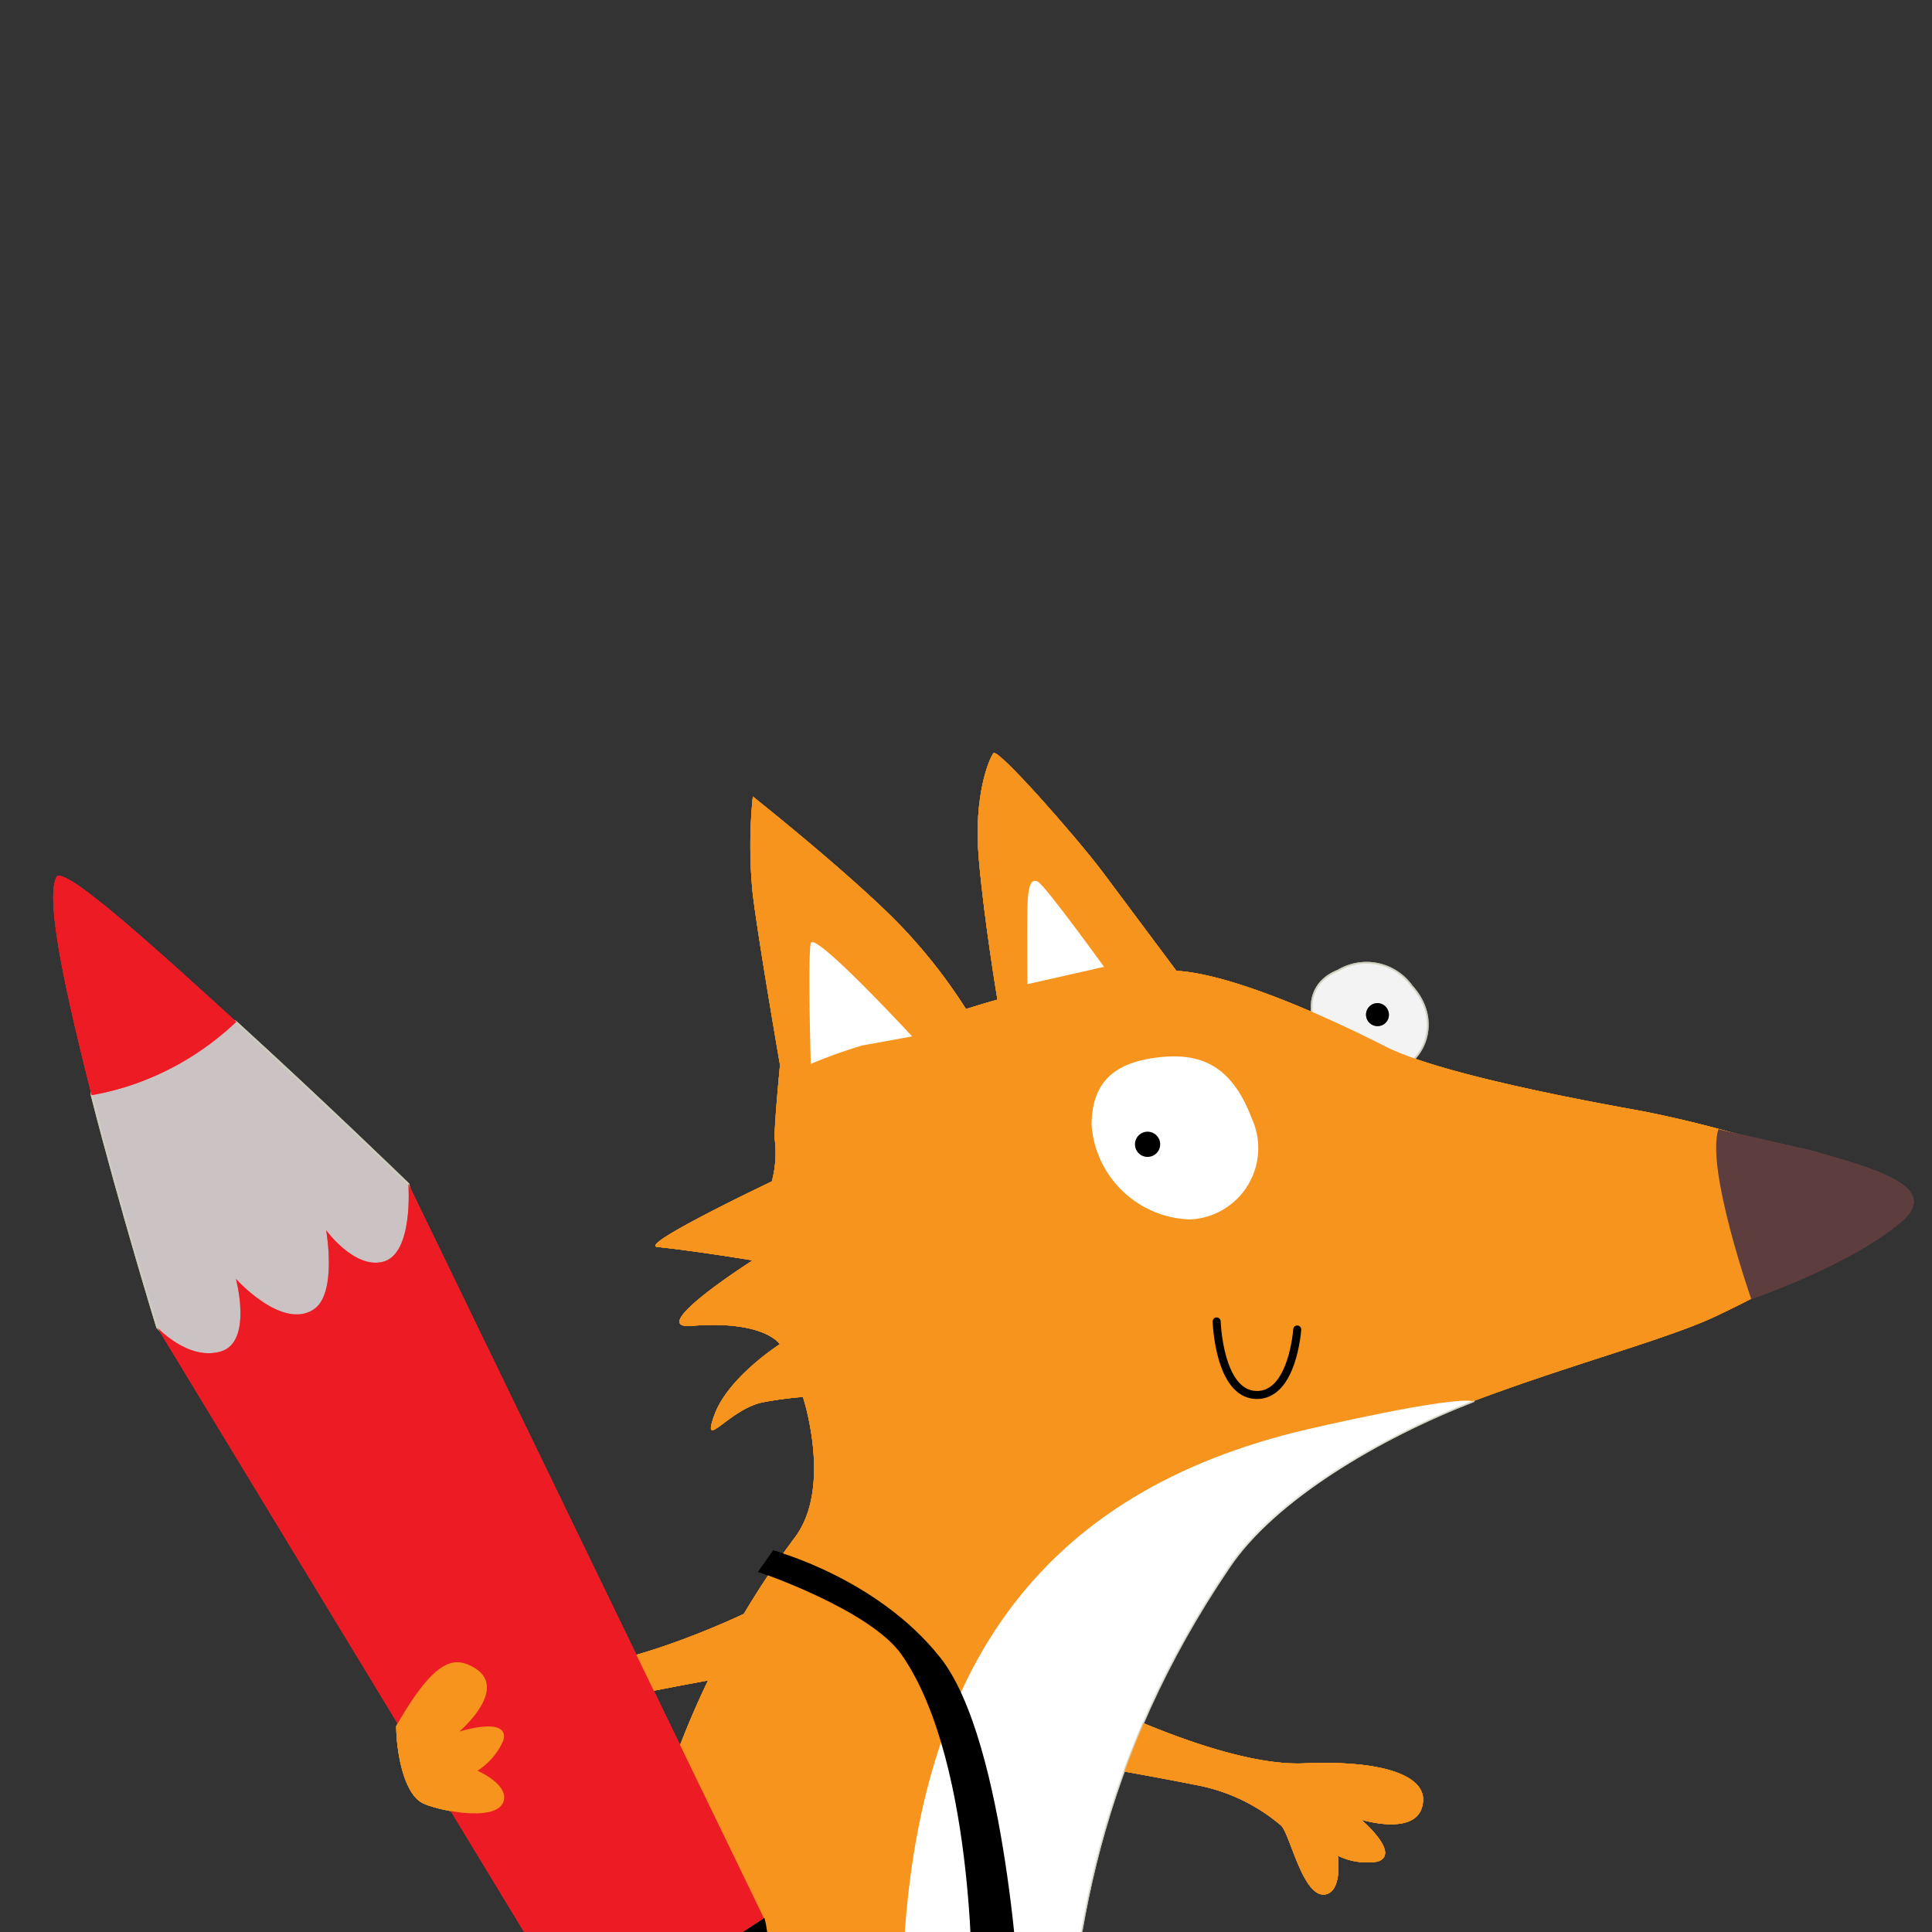 <svg id="Layer_1" data-name="Layer 1" xmlns="http://www.w3.org/2000/svg" xmlns:xlink="http://www.w3.org/1999/xlink" viewBox="0 0 118 118"><rect x="0" y="0" width="118" height="118" fill="#333333" stroke="none"/><defs><style>.cls-1{fill:#c4c4c4;}.cls-2{mask:url(#mask);}.cls-10,.cls-3,.cls-4,.cls-5{opacity:0.8;}.cls-4,.cls-7{fill:#fff;}.cls-10,.cls-4,.cls-5{isolation:isolate;}.cls-5,.cls-9{fill:none;stroke-linecap:round;}.cls-5{stroke:#d3d2c2;stroke-width:0.11px;}.cls-6{fill:#f7941d;}.cls-8{fill:#5d3d3d;}.cls-9{stroke:#000;stroke-width:0.49px;}.cls-10{fill:#d3caca;}.cls-11{fill:#ed1c24;}</style><mask id="mask" x="-16.31" y="35.35" width="142.81" height="115.21" maskUnits="userSpaceOnUse"><g id="mask0"><rect class="cls-1" x="-6.46" y="35.35" width="132.96" height="82.89"/></g></mask></defs><title>iconAlbum</title><g class="cls-2"><g class="cls-3"><g class="cls-3"><path class="cls-4" d="M80.43,63a4.24,4.24,0,0,0,5.16,2.22c1.45-.6,2.45-3,.63-5a3.39,3.39,0,0,0-4.49-.94C80.28,59.85,79.69,61.18,80.43,63Z"/><path class="cls-5" d="M80.43,63a4.24,4.24,0,0,0,5.16,2.22c1.45-.6,2.45-3,.63-5a3.39,3.39,0,0,0-4.49-.94C80.28,59.85,79.69,61.18,80.43,63Z"/></g></g><path d="M84.77,61.7a.69.69,0,0,1-.37.92.7.7,0,1,1-.53-1.3A.69.69,0,0,1,84.77,61.7Z"/><path class="cls-6" d="M65.93,107.72s4.28.73,7,1.28a11.15,11.15,0,0,1,5.33,2.51c.58.63,1.38,4.67,2.82,4.16.91-.35.63-2.33.63-2.33a4.06,4.06,0,0,0,2.43.36c1.45-.48-1-2.56-1-2.56s3.73,1.16,3.78-1.23c0-1.46-2.43-2.42-7.32-2.21-4.72.19-12.33-3.61-12.33-3.61"/><path class="cls-6" d="M47.38,101.9s-4.27.74-7.06,1.29A11.06,11.06,0,0,0,35,105.7c-.58.63-1.38,4.67-2.82,4.15-.91-.32-.63-2.32-.63-2.32a4.14,4.14,0,0,1-2.43.36c-1.45-.48,1-2.57,1-2.57s-3.73,1.18-3.78-1.23c0-1.45,2.43-2.41,7.32-2.2C38.36,102.09,46,98.3,46,98.3"/><path class="cls-6" d="M59,61.63A51.74,51.74,0,0,1,71.06,59.3c3-.24,9,2.31,13.52,4.6,3.49,1.8,13.68,3.59,15.53,3.93,3.18.59,13.38,3,13.38,5.32s-2.58,4.33-8.65,7.22S79.85,86.83,74,95.94c-7.63,11.83-9.47,26.55-10,33.47A132.92,132.92,0,0,1,61.32,145s9.9-.3,8.46,1.71-5.25.06-5.25.06,1.11,2.56,0,2.85-2.63-2.24-2.63-2.24a2,2,0,0,1-2,2.27c-2.3.26-2.83-1.19-2.25-3.79s.46-12.22.27-12.39-12.79,0-12.79,0l-1,11.24s7.61,1.75,6.75,2.89-4.51-.53-4.51-.53,2.79,2.09,1.06,2.6S44,148.49,44,148.49c.92,3.9-4.72,1.71-3.8-1.78V132.28s-5.72,9.18-16.44,9.23c-13.33.07-30.94-11.21-36.69-17.24-5.91-6.19-3.66-4.5,3.51-2.67a42.2,42.2,0,0,0,22.8-.29c3.73-1.1,8.86-2.69,14.21-1.4C32,121,38.22,126,38.22,126s-1.62-16.06,10.33-32.1c2.31-3.08.49-8.58.49-8.58a22.74,22.74,0,0,0-2.41.32c-2.07.38-3.83,3.1-3,.79s4-4.33,4-4.33-.92-1.48-5.39-1.12c-2.92.24,3.73-4,3.73-4s-3.5-.58-5.83-.82c-1.18-.12,7-4,7-4a6.74,6.74,0,0,0,.17-2.65c0-1.11.33-4.46.33-4.46s-1.3-7.51-1.66-10.4a29.66,29.66,0,0,1,0-6s6.1,4.84,9.06,7.92A32.68,32.68,0,0,1,59,61.63Z"/><path class="cls-7" d="M75.06,95.73c-7.83,11.54-9.81,22.77-10,33.49-3.27.07-7.1-.27-10.21,0-.25-2,.24-4.13.24-6.25,0-20.45,8.09-31.49,24-35.49,1.41-.35,9.46-2.19,10.86-1.9C84.26,87.82,77.85,91.63,75.06,95.73Z"/><g class="cls-3"><g class="cls-3"><path class="cls-5" d="M90,85.58c-5.76,2.24-12.17,6-14.94,10.15-7.83,11.54-9.81,22.77-10,33.49"/></g></g><path class="cls-8" d="M110.76,70.3c3.36,1,8,2.12,5.33,4.36-3.25,2.7-9.13,4.68-9.13,4.68s-2.8-8-2-10.38C104.94,69,109.53,70,110.76,70.3Z"/><path class="cls-6" d="M72.16,59.71,67.3,53.2C65.63,51,60.94,45.68,60.68,46s-1.23,2.58-.9,6.43,1.16,8.75,1.16,8.75Z"/><path class="cls-7" d="M55.71,63.3s-6-6.49-6.19-5.69,0,7.37,0,7.37a30.36,30.36,0,0,1,3.16-1.13Z"/><path class="cls-7" d="M63.39,53.85c-.48-.26-.62.45-.64,1.68s0,4.58,0,4.58l4.68-1.06S63.86,54.11,63.39,53.85Z"/><path class="cls-7" d="M66.67,68.74a6.23,6.23,0,0,0,6,5.74,4.36,4.36,0,0,0,3.77-6.2c-1.27-3.35-3.27-4-5.77-3.69S66.67,66,66.67,68.74Z"/><path d="M70.86,69.89a.77.77,0,0,1-1.54,0,.77.77,0,1,1,1.54,0Z"/><path d="M59.37,122.4s.36-14.6-4.29-21.32C53.16,98.31,46.31,96,46.31,96l.92-1.3s6.34,1.67,10.19,6.53c4.09,5.14,4.89,21.21,4.89,21.21Z"/><path class="cls-9" d="M79.23,81.2s-.27,4.09-2.53,4-2.39-4.49-2.39-4.49"/><g class="cls-3"><g class="cls-3"><path class="cls-10" d="M24.94,72.31s-5.29-5.13-10.52-9.89c-6.76-3.25-7.81-3.72-8.2-2.87-.7,1.5-.27,1.8-.62,7.34,1.77,6.93,4,14.18,4,14.18s6.75,7.76,12.19,4.05S24.94,72.31,24.94,72.31Z"/><path class="cls-5" d="M24.94,72.31s-5.29-5.13-10.52-9.89c-6.76-3.25-7.81-3.72-8.2-2.87-.7,1.5-.27,1.8-.62,7.34,1.77,6.93,4,14.18,4,14.18s6.75,7.76,12.19,4.05S24.94,72.31,24.94,72.31Z"/></g></g><path class="cls-11" d="M24.94,72.31s.34,4.31-1.57,4.76c-1.74.43-3.45-1.93-3.45-1.93s.71,3.94-.8,4.86c-1.94,1.21-4.71-1.89-4.71-1.89s1.05,3.87-.94,4.44-3.86-1.47-3.86-1.47L35.8,124.24l10.86-7.08Z"/><path d="M46.69,117.14s1.6,5.57-3.26,8.65a5.22,5.22,0,0,1-7.61-1.56Z"/><path class="cls-11" d="M14.43,62.41a17.34,17.34,0,0,1-6.1,3.76,16.92,16.92,0,0,1-2.73.72c-1.43-5.66-2.87-11.83-2.16-13.3C3.82,52.76,9.3,57.74,14.43,62.41Z"/><path class="cls-6" d="M24.2,105.42c0,1.45.42,4.06,1.58,4.69.75.42,4.7,1.3,5-.18.19-1-1.62-1.78-1.62-1.78a4.14,4.14,0,0,0,1.59-1.87c.36-1.5-2.7-.52-2.7-.52s3-2.54,1-3.85C27.8,101.14,26.63,101.17,24.2,105.42Z"/></g><g class="cls-2"><g class="cls-3"><g class="cls-3"><path class="cls-4" d="M80.43,63a4.24,4.24,0,0,0,5.16,2.22c1.45-.6,2.45-3,.63-5a3.39,3.39,0,0,0-4.49-.94C80.28,59.85,79.69,61.18,80.43,63Z"/><path class="cls-5" d="M80.43,63a4.24,4.24,0,0,0,5.16,2.22c1.45-.6,2.45-3,.63-5a3.39,3.39,0,0,0-4.49-.94C80.28,59.85,79.69,61.18,80.43,63Z"/></g></g><path d="M84.77,61.7a.69.69,0,0,1-.37.92.7.7,0,1,1-.53-1.3A.69.69,0,0,1,84.77,61.7Z"/><path class="cls-6" d="M65.93,107.72s4.28.73,7,1.28a11.15,11.15,0,0,1,5.33,2.51c.58.63,1.38,4.67,2.82,4.16.91-.35.63-2.33.63-2.33a4.06,4.06,0,0,0,2.43.36c1.45-.48-1-2.56-1-2.56s3.73,1.16,3.78-1.23c0-1.46-2.43-2.42-7.32-2.21-4.72.19-12.33-3.61-12.33-3.61"/><path class="cls-6" d="M47.38,101.9s-4.27.74-7.06,1.29A11.06,11.06,0,0,0,35,105.7c-.58.63-1.38,4.67-2.82,4.15-.91-.32-.63-2.32-.63-2.32a4.14,4.14,0,0,1-2.43.36c-1.45-.48,1-2.57,1-2.57s-3.73,1.18-3.78-1.23c0-1.45,2.43-2.41,7.32-2.2C38.36,102.09,46,98.3,46,98.3"/><path class="cls-6" d="M59,61.63A51.74,51.74,0,0,1,71.06,59.3c3-.24,9,2.31,13.52,4.6,3.49,1.8,13.68,3.59,15.53,3.93,3.18.59,13.38,3,13.38,5.32s-2.58,4.33-8.65,7.22S79.85,86.83,74,95.94c-7.63,11.83-9.47,26.55-10,33.47A132.92,132.92,0,0,1,61.32,145s9.9-.3,8.46,1.71-5.25.06-5.25.06,1.11,2.56,0,2.85-2.63-2.24-2.63-2.24a2,2,0,0,1-2,2.27c-2.3.26-2.83-1.19-2.25-3.79s.46-12.22.27-12.39-12.79,0-12.79,0l-1,11.24s7.61,1.75,6.75,2.89-4.51-.53-4.51-.53,2.79,2.09,1.06,2.6S44,148.49,44,148.49c.92,3.9-4.72,1.71-3.8-1.78V132.28s-5.72,9.18-16.44,9.23c-13.33.07-30.94-11.21-36.69-17.24-5.91-6.19-3.66-4.5,3.51-2.67a42.2,42.2,0,0,0,22.8-.29c3.73-1.1,8.86-2.69,14.21-1.4C32,121,38.22,126,38.22,126s-1.62-16.06,10.33-32.1c2.31-3.08.49-8.58.49-8.58a22.74,22.74,0,0,0-2.41.32c-2.07.38-3.83,3.1-3,.79s4-4.33,4-4.33-.92-1.48-5.39-1.12c-2.92.24,3.73-4,3.73-4s-3.5-.58-5.83-.82c-1.18-.12,7-4,7-4a6.74,6.74,0,0,0,.17-2.65c0-1.11.33-4.46.33-4.46s-1.3-7.51-1.66-10.4a29.66,29.66,0,0,1,0-6s6.1,4.84,9.06,7.92A32.68,32.68,0,0,1,59,61.63Z"/><path class="cls-7" d="M75.06,95.73c-7.83,11.54-9.81,22.77-10,33.49-3.27.07-7.1-.27-10.21,0-.25-2,.24-4.13.24-6.25,0-20.45,8.09-31.49,24-35.49,1.41-.35,9.46-2.19,10.86-1.9C84.26,87.82,77.85,91.63,75.06,95.73Z"/><g class="cls-3"><g class="cls-3"><path class="cls-5" d="M90,85.58c-5.76,2.24-12.17,6-14.94,10.15-7.83,11.54-9.81,22.77-10,33.49"/></g></g><path class="cls-8" d="M110.76,70.3c3.36,1,8,2.12,5.33,4.36-3.25,2.7-9.13,4.68-9.13,4.68s-2.8-8-2-10.38C104.94,69,109.53,70,110.76,70.3Z"/><path class="cls-6" d="M72.16,59.71,67.3,53.2C65.63,51,60.94,45.68,60.68,46s-1.23,2.58-.9,6.43,1.16,8.75,1.16,8.75Z"/><path class="cls-7" d="M55.71,63.3s-6-6.49-6.19-5.69,0,7.37,0,7.37a30.36,30.36,0,0,1,3.16-1.13Z"/><path class="cls-7" d="M63.39,53.85c-.48-.26-.62.45-.64,1.68s0,4.58,0,4.58l4.68-1.06S63.86,54.11,63.39,53.85Z"/><path class="cls-7" d="M66.67,68.74a6.23,6.23,0,0,0,6,5.74,4.36,4.36,0,0,0,3.77-6.2c-1.27-3.35-3.27-4-5.77-3.69S66.67,66,66.67,68.74Z"/><path d="M70.86,69.89a.77.77,0,0,1-1.54,0,.77.77,0,1,1,1.54,0Z"/><path d="M59.37,122.4s.36-14.6-4.29-21.32C53.16,98.31,46.31,96,46.31,96l.92-1.3s6.34,1.67,10.19,6.53c4.09,5.14,4.89,21.21,4.89,21.21Z"/><path class="cls-9" d="M79.23,81.2s-.27,4.09-2.53,4-2.39-4.49-2.39-4.49"/><g class="cls-3"><g class="cls-3"><path class="cls-10" d="M24.94,72.31s-5.29-5.13-10.52-9.89c-6.76-3.25-7.81-3.72-8.2-2.87-.7,1.5-.27,1.8-.62,7.34,1.77,6.93,4,14.18,4,14.18s6.75,7.76,12.19,4.05S24.94,72.31,24.94,72.31Z"/><path class="cls-5" d="M24.94,72.31s-5.29-5.13-10.52-9.89c-6.76-3.25-7.81-3.72-8.2-2.87-.7,1.5-.27,1.8-.62,7.34,1.77,6.93,4,14.18,4,14.18s6.75,7.76,12.19,4.05S24.94,72.31,24.94,72.31Z"/></g></g><path class="cls-11" d="M24.94,72.31s.34,4.31-1.57,4.76c-1.74.43-3.45-1.93-3.45-1.93s.71,3.94-.8,4.86c-1.94,1.21-4.71-1.89-4.71-1.89s1.05,3.87-.94,4.44-3.86-1.47-3.86-1.47L35.8,124.24l10.86-7.08Z"/><path d="M46.69,117.14s1.6,5.57-3.26,8.65a5.22,5.22,0,0,1-7.61-1.56Z"/><path class="cls-11" d="M14.43,62.41a17.34,17.34,0,0,1-6.1,3.76,16.92,16.92,0,0,1-2.73.72c-1.43-5.66-2.87-11.83-2.16-13.3C3.82,52.76,9.3,57.74,14.43,62.41Z"/><path class="cls-6" d="M24.2,105.42c0,1.45.42,4.06,1.58,4.69.75.42,4.7,1.3,5-.18.19-1-1.62-1.78-1.62-1.78a4.14,4.14,0,0,0,1.59-1.87c.36-1.5-2.7-.52-2.7-.52s3-2.54,1-3.85C27.8,101.14,26.63,101.17,24.2,105.42Z"/></g><g class="cls-2"><g class="cls-3"><g class="cls-3"><path class="cls-4" d="M80.43,63a4.24,4.24,0,0,0,5.16,2.22c1.45-.6,2.45-3,.63-5a3.39,3.39,0,0,0-4.49-.94C80.28,59.85,79.69,61.18,80.43,63Z"/><path class="cls-5" d="M80.43,63a4.24,4.24,0,0,0,5.16,2.22c1.45-.6,2.45-3,.63-5a3.39,3.39,0,0,0-4.49-.94C80.28,59.85,79.69,61.18,80.43,63Z"/></g></g><path d="M84.77,61.7a.69.69,0,0,1-.37.92.7.7,0,1,1-.53-1.3A.69.69,0,0,1,84.77,61.7Z"/><path class="cls-6" d="M65.93,107.72s4.28.73,7,1.28a11.15,11.15,0,0,1,5.33,2.51c.58.63,1.38,4.67,2.82,4.16.91-.35.63-2.33.63-2.33a4.06,4.06,0,0,0,2.43.36c1.45-.48-1-2.56-1-2.56s3.73,1.16,3.78-1.23c0-1.46-2.43-2.42-7.32-2.21-4.72.19-12.33-3.61-12.33-3.61"/><path class="cls-6" d="M47.38,101.9s-4.27.74-7.06,1.29A11.06,11.06,0,0,0,35,105.7c-.58.63-1.38,4.67-2.82,4.15-.91-.32-.63-2.32-.63-2.32a4.14,4.14,0,0,1-2.43.36c-1.45-.48,1-2.57,1-2.57s-3.73,1.18-3.78-1.23c0-1.45,2.43-2.41,7.32-2.2C38.36,102.09,46,98.3,46,98.3"/><path class="cls-6" d="M59,61.63A51.74,51.74,0,0,1,71.06,59.3c3-.24,9,2.31,13.52,4.6,3.49,1.8,13.68,3.59,15.53,3.93,3.18.59,13.38,3,13.38,5.32s-2.58,4.33-8.65,7.22S79.85,86.83,74,95.94c-7.63,11.83-9.47,26.55-10,33.47A132.92,132.92,0,0,1,61.32,145s9.9-.3,8.46,1.71-5.25.06-5.25.06,1.11,2.56,0,2.85-2.63-2.24-2.63-2.24a2,2,0,0,1-2,2.27c-2.3.26-2.83-1.19-2.25-3.79s.46-12.22.27-12.39-12.79,0-12.79,0l-1,11.24s7.61,1.75,6.75,2.89-4.51-.53-4.51-.53,2.79,2.09,1.06,2.6S44,148.49,44,148.49c.92,3.9-4.72,1.71-3.8-1.78V132.28s-5.72,9.18-16.44,9.23c-13.33.07-30.94-11.21-36.69-17.24-5.91-6.19-3.66-4.5,3.51-2.67a42.2,42.2,0,0,0,22.8-.29c3.73-1.1,8.86-2.69,14.21-1.4C32,121,38.22,126,38.22,126s-1.62-16.06,10.33-32.1c2.31-3.08.49-8.58.49-8.58a22.74,22.74,0,0,0-2.41.32c-2.07.38-3.83,3.1-3,.79s4-4.33,4-4.33-.92-1.48-5.39-1.12c-2.92.24,3.73-4,3.73-4s-3.5-.58-5.83-.82c-1.18-.12,7-4,7-4a6.74,6.74,0,0,0,.17-2.65c0-1.11.33-4.46.33-4.46s-1.3-7.51-1.66-10.4a29.66,29.66,0,0,1,0-6s6.1,4.84,9.06,7.92A32.68,32.68,0,0,1,59,61.63Z"/><path class="cls-7" d="M75.06,95.73c-7.83,11.54-9.81,22.77-10,33.49-3.27.07-7.1-.27-10.21,0-.25-2,.24-4.13.24-6.25,0-20.45,8.09-31.49,24-35.49,1.41-.35,9.46-2.19,10.86-1.9C84.26,87.82,77.85,91.63,75.06,95.73Z"/><g class="cls-3"><g class="cls-3"><path class="cls-5" d="M90,85.58c-5.76,2.24-12.17,6-14.94,10.15-7.83,11.54-9.81,22.77-10,33.49"/></g></g><path class="cls-8" d="M110.76,70.3c3.36,1,8,2.12,5.33,4.36-3.25,2.7-9.13,4.68-9.13,4.68s-2.8-8-2-10.38C104.94,69,109.53,70,110.76,70.3Z"/><path class="cls-6" d="M72.16,59.71,67.3,53.2C65.63,51,60.94,45.68,60.68,46s-1.23,2.58-.9,6.43,1.16,8.75,1.16,8.75Z"/><path class="cls-7" d="M55.71,63.3s-6-6.49-6.19-5.69,0,7.37,0,7.37a30.36,30.36,0,0,1,3.16-1.13Z"/><path class="cls-7" d="M63.39,53.85c-.48-.26-.62.45-.64,1.68s0,4.58,0,4.58l4.68-1.06S63.86,54.11,63.39,53.85Z"/><path class="cls-7" d="M66.67,68.74a6.23,6.23,0,0,0,6,5.74,4.36,4.36,0,0,0,3.77-6.2c-1.27-3.35-3.27-4-5.77-3.69S66.67,66,66.67,68.74Z"/><path d="M70.86,69.89a.77.77,0,0,1-1.54,0,.77.77,0,1,1,1.54,0Z"/><path d="M59.37,122.4s.36-14.6-4.29-21.32C53.16,98.31,46.31,96,46.31,96l.92-1.3s6.34,1.67,10.19,6.53c4.09,5.14,4.89,21.21,4.89,21.21Z"/><path class="cls-9" d="M79.23,81.2s-.27,4.09-2.53,4-2.39-4.49-2.39-4.49"/><g class="cls-3"><g class="cls-3"><path class="cls-10" d="M24.94,72.31s-5.29-5.13-10.52-9.89c-6.76-3.25-7.81-3.72-8.2-2.87-.7,1.5-.27,1.8-.62,7.34,1.77,6.93,4,14.18,4,14.18s6.75,7.76,12.19,4.05S24.94,72.31,24.94,72.31Z"/><path class="cls-5" d="M24.94,72.31s-5.29-5.13-10.52-9.89c-6.76-3.25-7.81-3.72-8.2-2.87-.7,1.5-.27,1.8-.62,7.34,1.77,6.93,4,14.18,4,14.18s6.75,7.76,12.19,4.05S24.94,72.31,24.94,72.31Z"/></g></g><path class="cls-11" d="M24.94,72.31s.34,4.31-1.57,4.76c-1.74.43-3.45-1.93-3.45-1.93s.71,3.94-.8,4.86c-1.94,1.21-4.71-1.89-4.71-1.89s1.05,3.87-.94,4.44-3.86-1.47-3.86-1.47L35.8,124.24l10.86-7.08Z"/><path d="M46.69,117.14s1.6,5.57-3.26,8.65a5.22,5.22,0,0,1-7.61-1.56Z"/><path class="cls-11" d="M14.43,62.41a17.34,17.34,0,0,1-6.1,3.76,16.92,16.92,0,0,1-2.73.72c-1.43-5.66-2.87-11.83-2.16-13.3C3.82,52.76,9.3,57.74,14.43,62.41Z"/><path class="cls-6" d="M24.2,105.42c0,1.45.42,4.06,1.58,4.69.75.42,4.7,1.3,5-.18.19-1-1.62-1.78-1.62-1.78a4.14,4.14,0,0,0,1.59-1.87c.36-1.5-2.7-.52-2.7-.52s3-2.54,1-3.85C27.8,101.14,26.63,101.17,24.2,105.42Z"/></g><g class="cls-2"><g class="cls-3"><g class="cls-3"><path class="cls-4" d="M80.43,63a4.24,4.24,0,0,0,5.16,2.22c1.45-.6,2.45-3,.63-5a3.39,3.39,0,0,0-4.49-.94C80.28,59.85,79.69,61.18,80.43,63Z"/><path class="cls-5" d="M80.43,63a4.24,4.24,0,0,0,5.16,2.22c1.45-.6,2.45-3,.63-5a3.39,3.39,0,0,0-4.49-.94C80.28,59.85,79.69,61.18,80.43,63Z"/></g></g><path d="M84.77,61.7a.69.69,0,0,1-.37.92.7.7,0,1,1-.53-1.3A.69.69,0,0,1,84.77,61.7Z"/><path class="cls-6" d="M65.93,107.72s4.28.73,7,1.28a11.15,11.15,0,0,1,5.33,2.51c.58.63,1.38,4.67,2.82,4.16.91-.35.63-2.33.63-2.33a4.06,4.06,0,0,0,2.43.36c1.45-.48-1-2.56-1-2.56s3.73,1.16,3.78-1.23c0-1.46-2.43-2.42-7.32-2.21-4.72.19-12.33-3.61-12.33-3.61"/><path class="cls-6" d="M47.38,101.9s-4.27.74-7.06,1.29A11.06,11.06,0,0,0,35,105.7c-.58.63-1.38,4.67-2.82,4.15-.91-.32-.63-2.32-.63-2.32a4.14,4.14,0,0,1-2.43.36c-1.45-.48,1-2.57,1-2.57s-3.73,1.18-3.78-1.23c0-1.45,2.43-2.41,7.32-2.2C38.36,102.09,46,98.3,46,98.3"/><path class="cls-6" d="M59,61.63A51.74,51.74,0,0,1,71.06,59.3c3-.24,9,2.31,13.52,4.6,3.49,1.8,13.68,3.59,15.53,3.93,3.18.59,13.38,3,13.38,5.32s-2.58,4.33-8.65,7.22S79.85,86.83,74,95.94c-7.63,11.83-9.47,26.55-10,33.47A132.92,132.92,0,0,1,61.32,145s9.9-.3,8.46,1.71-5.25.06-5.25.06,1.11,2.56,0,2.85-2.63-2.24-2.63-2.24a2,2,0,0,1-2,2.27c-2.3.26-2.83-1.19-2.25-3.79s.46-12.22.27-12.39-12.79,0-12.79,0l-1,11.24s7.61,1.75,6.75,2.89-4.51-.53-4.51-.53,2.79,2.09,1.06,2.6S44,148.49,44,148.49c.92,3.9-4.72,1.71-3.8-1.78V132.28s-5.72,9.18-16.44,9.23c-13.33.07-30.94-11.21-36.69-17.24-5.91-6.19-3.66-4.5,3.51-2.67a42.2,42.2,0,0,0,22.8-.29c3.73-1.1,8.86-2.69,14.21-1.4C32,121,38.22,126,38.22,126s-1.62-16.06,10.33-32.1c2.31-3.08.49-8.58.49-8.58a22.74,22.74,0,0,0-2.41.32c-2.07.38-3.83,3.1-3,.79s4-4.33,4-4.33-.92-1.48-5.39-1.12c-2.92.24,3.73-4,3.73-4s-3.5-.58-5.83-.82c-1.18-.12,7-4,7-4a6.74,6.74,0,0,0,.17-2.65c0-1.11.33-4.46.33-4.46s-1.3-7.51-1.66-10.4a29.66,29.66,0,0,1,0-6s6.1,4.84,9.06,7.92A32.68,32.68,0,0,1,59,61.63Z"/><path class="cls-7" d="M75.06,95.73c-7.83,11.54-9.81,22.77-10,33.49-3.27.07-7.1-.27-10.21,0-.25-2,.24-4.13.24-6.25,0-20.45,8.09-31.49,24-35.49,1.41-.35,9.46-2.19,10.86-1.9C84.26,87.82,77.85,91.63,75.06,95.73Z"/><g class="cls-3"><g class="cls-3"><path class="cls-5" d="M90,85.58c-5.76,2.24-12.17,6-14.94,10.15-7.83,11.54-9.81,22.77-10,33.49"/></g></g><path class="cls-8" d="M110.76,70.3c3.36,1,8,2.12,5.33,4.36-3.25,2.7-9.13,4.68-9.13,4.68s-2.8-8-2-10.38C104.94,69,109.53,70,110.76,70.3Z"/><path class="cls-6" d="M72.16,59.71,67.3,53.2C65.63,51,60.94,45.68,60.68,46s-1.23,2.58-.9,6.43,1.16,8.75,1.16,8.75Z"/><path class="cls-7" d="M55.71,63.3s-6-6.49-6.19-5.69,0,7.37,0,7.37a30.36,30.36,0,0,1,3.16-1.13Z"/><path class="cls-7" d="M63.39,53.85c-.48-.26-.62.45-.64,1.68s0,4.58,0,4.58l4.68-1.06S63.86,54.11,63.39,53.85Z"/><path class="cls-7" d="M66.67,68.74a6.23,6.23,0,0,0,6,5.74,4.36,4.36,0,0,0,3.77-6.2c-1.27-3.35-3.27-4-5.77-3.69S66.67,66,66.67,68.74Z"/><path d="M70.86,69.89a.77.77,0,0,1-1.54,0,.77.77,0,1,1,1.54,0Z"/><path d="M59.37,122.4s.36-14.6-4.29-21.32C53.16,98.31,46.31,96,46.31,96l.92-1.3s6.34,1.67,10.19,6.53c4.09,5.14,4.89,21.21,4.89,21.21Z"/><path class="cls-9" d="M79.23,81.2s-.27,4.09-2.53,4-2.39-4.49-2.39-4.49"/><g class="cls-3"><g class="cls-3"><path class="cls-10" d="M24.94,72.31s-5.29-5.13-10.52-9.89c-6.76-3.25-7.81-3.72-8.2-2.87-.7,1.5-.27,1.8-.62,7.34,1.77,6.93,4,14.18,4,14.18s6.75,7.76,12.19,4.05S24.94,72.31,24.94,72.31Z"/><path class="cls-5" d="M24.94,72.31s-5.29-5.13-10.52-9.89c-6.76-3.25-7.81-3.72-8.2-2.87-.7,1.5-.27,1.8-.62,7.34,1.77,6.93,4,14.18,4,14.18s6.75,7.76,12.19,4.05S24.94,72.31,24.94,72.31Z"/></g></g><path class="cls-11" d="M24.94,72.31s.34,4.31-1.57,4.76c-1.74.43-3.45-1.93-3.45-1.93s.71,3.94-.8,4.86c-1.94,1.21-4.71-1.89-4.71-1.89s1.05,3.87-.94,4.44-3.86-1.47-3.86-1.47L35.8,124.24l10.86-7.08Z"/><path d="M46.69,117.14s1.6,5.57-3.26,8.65a5.22,5.22,0,0,1-7.61-1.56Z"/><path class="cls-11" d="M14.43,62.41a17.34,17.34,0,0,1-6.1,3.76,16.92,16.92,0,0,1-2.73.72c-1.43-5.66-2.87-11.83-2.16-13.3C3.82,52.76,9.3,57.74,14.43,62.41Z"/><path class="cls-6" d="M24.2,105.42c0,1.45.42,4.06,1.58,4.69.75.42,4.7,1.3,5-.18.19-1-1.62-1.78-1.62-1.78a4.14,4.14,0,0,0,1.59-1.87c.36-1.5-2.7-.52-2.7-.52s3-2.54,1-3.85C27.8,101.14,26.63,101.17,24.2,105.42Z"/></g></svg>